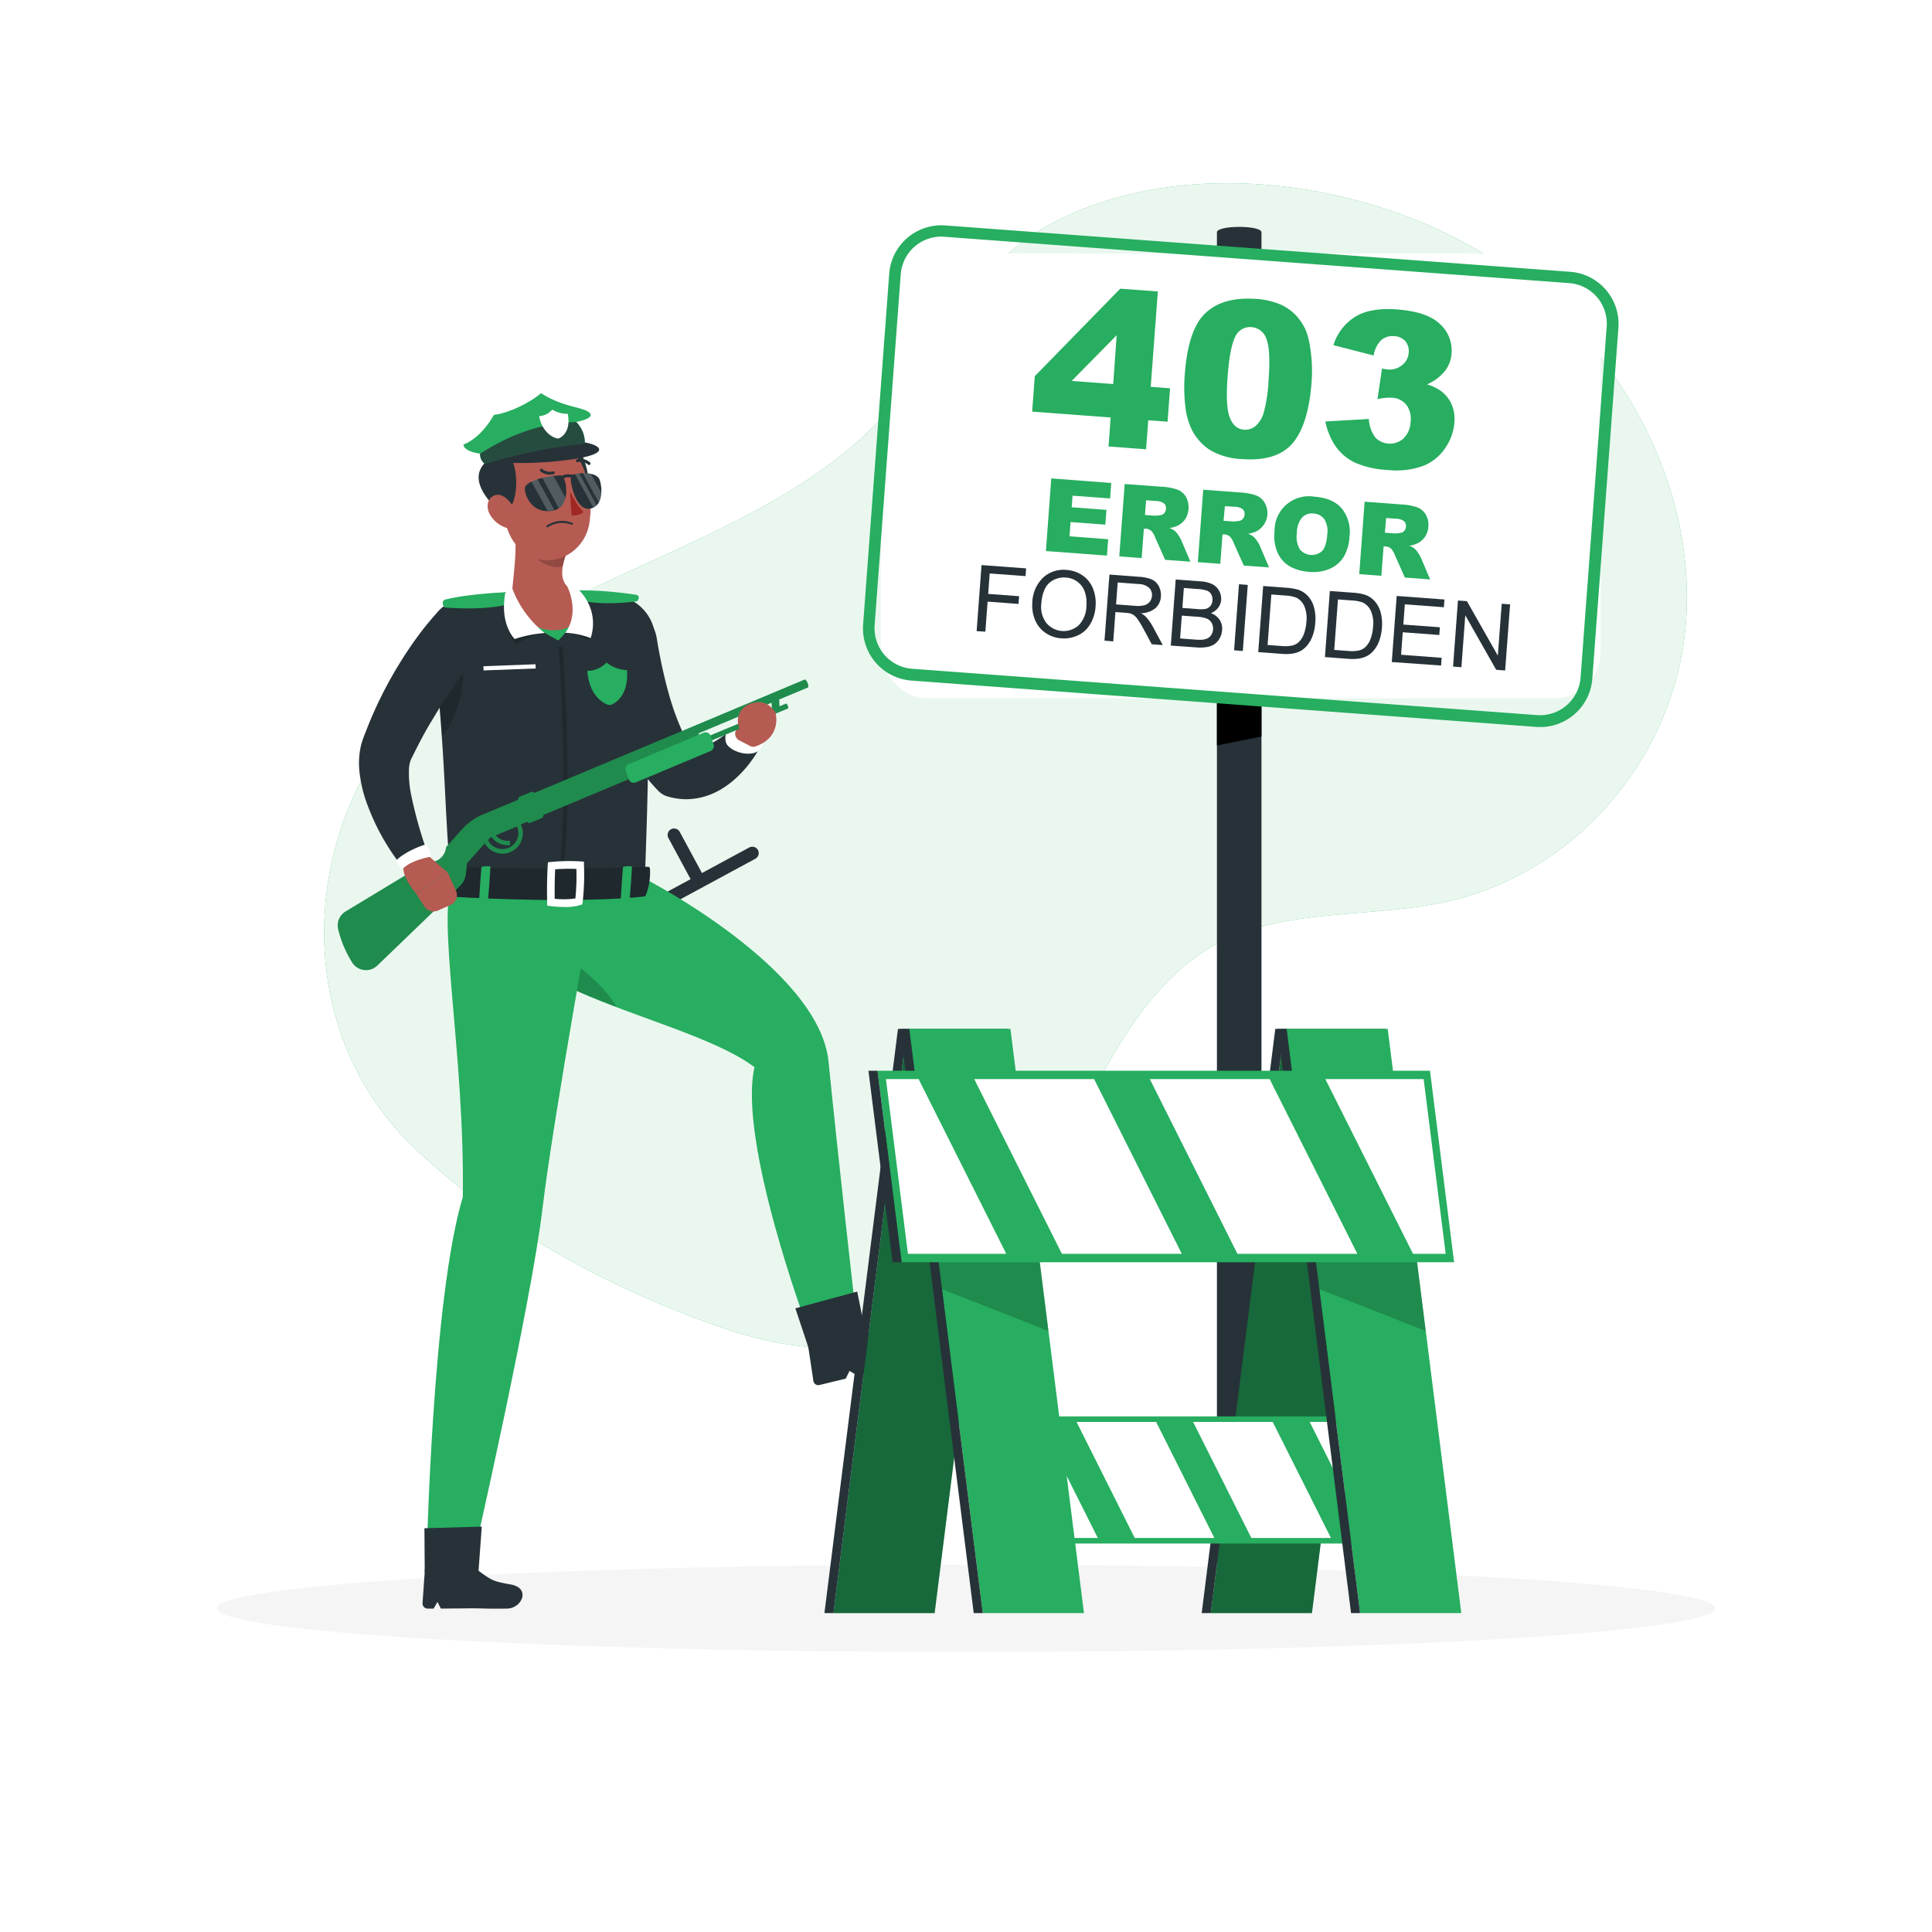 <svg class="animated error" id="freepik_stories-403-error-forbidden" xmlns="http://www.w3.org/2000/svg" viewBox="0 0 500 500" version="1.1" xmlns:xlink="http://www.w3.org/1999/xlink" xmlns:svgjs="http://svgjs.com/svgjs">
  <style>svg#freepik_stories-403-error-forbidden:not(.animated) .animable {opacity: 0;}svg#freepik_stories-403-error-forbidden.animated #freepik--error-403-sign--inject-2 {animation: 1.5s Infinite  linear wind;animation-delay: 0s;}svg#freepik_stories-403-error-forbidden.animated #freepik--Character--inject-2 {animation: 1s 1 forwards cubic-bezier(.36,-0.01,.5,1.38) slideRight;animation-delay: 0s;}            @keyframes wind {                0% {                    transform: rotate( 0deg );                }                25% {                    transform: rotate( 1deg );                }                75% {                    transform: rotate( -1deg );                }            }                    @keyframes slideRight {                0% {                    opacity: 0;                    transform: translateX(30px);                }                100% {                    opacity: 1;                    transform: translateX(0);                }            }        </style><g id="freepik--background-simple--inject-2" class="animable" style="transform-origin: 260.224px 198.113px;"><path d="M387.66,68a117,117,0,0,0-10.84-6.33c-32.15-16.51-76.41-20.43-107.3-2.33-18.39,10.78-26.25,31.59-39.93,47.24-17.21,19.69-44.27,30.9-68.26,42-32.39,15-61.5,31.87-72.87,65.22-9.46,27.73-4.63,60.55,18.16,82.65,21.67,21,50.49,36.79,79.52,46.9,25,8.7,48,8.2,66.54-10.39,12.1-12.14,19-27.87,26.49-43,8.41-17.07,19.37-38.37,38.36-47,18.12-8.29,41.3-5.19,60.55-10.53,31.8-8.83,54.38-37.34,57.92-68.11C440.21,127.77,420.34,89.49,387.66,68Z" style="fill: rgb(39, 174, 96); transform-origin: 260.224px 198.113px;" id="elwicc4t5141" class="animable"></path><g id="elf1xozzw3ydm"><path d="M387.66,68a117,117,0,0,0-10.84-6.33c-32.15-16.51-76.41-20.43-107.3-2.33-18.39,10.78-26.25,31.59-39.93,47.24-17.21,19.69-44.27,30.9-68.26,42-32.39,15-61.5,31.87-72.87,65.22-9.46,27.73-4.63,60.55,18.16,82.65,21.67,21,50.49,36.79,79.52,46.9,25,8.7,48,8.2,66.54-10.39,12.1-12.14,19-27.87,26.49-43,8.41-17.07,19.37-38.37,38.36-47,18.12-8.29,41.3-5.19,60.55-10.53,31.8-8.83,54.38-37.34,57.92-68.11C440.21,127.77,420.34,89.49,387.66,68Z" style="fill: rgb(255, 255, 255); opacity: 0.9; transform-origin: 260.224px 198.113px;" class="animable"></path></g></g><g id="freepik--Shadow--inject-2" class="animable" style="transform-origin: 250px 416.24px;"><ellipse id="freepik--path--inject-2" cx="250" cy="416.24" rx="193.89" ry="11.32" style="fill: rgb(245, 245, 245); transform-origin: 250px 416.24px;" class="animable"></ellipse></g><g id="freepik--error-403-sign--inject-2" class="animable" style="transform-origin: 321.11px 232.938px;"><path d="M326.47,407.57H314.94V60.12c0-1.87,11.53-1.87,11.53,0Z" style="fill: rgb(38, 50, 56); transform-origin: 320.705px 233.144px;" id="elpll3ycy03da" class="animable"></path><polygon points="326.47 190.6 314.94 192.92 314.94 176.97 326.47 176.97 326.47 190.6" id="elu165l26ymvm" class="animable" style="transform-origin: 320.705px 184.945px;"></polygon><g id="ellh9vb9njxr"><rect x="227.98" y="65.63" width="186.24" height="115.11" rx="12" style="fill: rgb(255, 255, 255); transform-origin: 321.1px 123.185px; transform: rotate(4.25deg);" class="animable"></rect></g><path d="M398.63,188.13c-.33,0-.67,0-1,0l-161.8-12a13.54,13.54,0,0,1-12.46-14.46l6.76-90.86a13.54,13.54,0,0,1,14.46-12.47l161.8,12a13.54,13.54,0,0,1,12.46,14.46l-6.76,90.86a13.53,13.53,0,0,1-13.45,12.5ZM243.57,61.24A10.53,10.53,0,0,0,233.11,71l-6.76,90.86A10.51,10.51,0,0,0,236,173.07l161.8,12a10.53,10.53,0,0,0,11.25-9.69l6.76-90.86a10.51,10.51,0,0,0-9.69-11.25l-161.8-12C244.1,61.25,243.83,61.24,243.57,61.24Z" style="fill: rgb(39, 174, 96); transform-origin: 321.11px 123.233px;" id="els6trped94w" class="animable"></path><path d="M287.44,108.05l-20.32-1.52.68-9.17,22.12-22.65,9.73.72-1.84,24.68,5,.38-.64,8.65-5-.37-.56,7.51-9.72-.73Zm.65-8.66L289,86.75,277.35,98.59Z" style="fill: rgb(39, 174, 96); transform-origin: 284.965px 95.495px;" id="els3fejtwexlp" class="animable"></path><path d="M306.64,96.67Q307.5,85.21,312,81t12.9-3.65a19,19,0,0,1,6.59,1.5,12.5,12.5,0,0,1,4.05,2.92,14.37,14.37,0,0,1,2.34,3.56A18,18,0,0,1,339,89.52a38.47,38.47,0,0,1,.43,9.45q-.83,10.94-4.89,15.72t-13.12,4.12a17.9,17.9,0,0,1-8.07-2.22,13.31,13.31,0,0,1-4.77-5.12,17.89,17.89,0,0,1-1.81-6.24A41.46,41.46,0,0,1,306.64,96.67Zm11.06.84q-.57,7.68.58,10.59c.76,1.93,2,3,3.72,3.1a4.14,4.14,0,0,0,3-1,7.38,7.38,0,0,0,2.11-3.63,39.42,39.42,0,0,0,1.19-8q.59-8-.56-10.85a4.35,4.35,0,0,0-3.86-3.06,4.15,4.15,0,0,0-4.21,2.51Q318.27,89.93,317.7,97.51Z" style="fill: rgb(39, 174, 96); transform-origin: 323.012px 98.087px;" id="elz7kju3zalzc" class="animable"></path><path d="M355.5,92l-10.41-2.67a13.25,13.25,0,0,1,5.63-7.35q3.94-2.42,10.79-1.9,7.86.59,11.15,3.78a9.24,9.24,0,0,1,3,7.63,8.21,8.21,0,0,1-1.78,4.6,12,12,0,0,1-4.57,3.38,12.94,12.94,0,0,1,3.46,1.61,8.72,8.72,0,0,1,2.87,3.48,9.8,9.8,0,0,1,.75,4.89A13.54,13.54,0,0,1,374,116a12.37,12.37,0,0,1-5.65,4.56,20.39,20.39,0,0,1-9.2,1.07,23.92,23.92,0,0,1-8.55-1.93,12.92,12.92,0,0,1-4.92-4.16,17.41,17.41,0,0,1-2.68-6.46l11.26-.65a8.67,8.67,0,0,0,1.7,4.82,5.25,5.25,0,0,0,7.28.2,6.26,6.26,0,0,0,1.82-4.28,6,6,0,0,0-1.12-4.43,5.09,5.09,0,0,0-3.79-1.82,14,14,0,0,0-3.66.38l1.17-7.93a10.93,10.93,0,0,0,1.44.25,5.1,5.1,0,0,0,3.76-1.13,4.38,4.38,0,0,0,1.71-3.2,4,4,0,0,0-.87-3A4.07,4.07,0,0,0,360.77,87a4.43,4.43,0,0,0-3.29,1A7.22,7.22,0,0,0,355.5,92Z" style="fill: rgb(39, 174, 96); transform-origin: 359.721px 100.874px;" id="elh49u9zkk0qq" class="animable"></path><path d="M272.07,123.81,287.59,125l-.3,4-9.71-.72-.23,3,9,.68-.29,3.82-9-.67-.27,3.69,10,.75-.31,4.24-15.8-1.18Z" style="fill: rgb(39, 174, 96); transform-origin: 279.135px 133.8px;" id="elry0idgazyvn" class="animable"></path><path d="M289.67,144l1.4-18.74,9.65.71a14.15,14.15,0,0,1,4.07.77,4.39,4.39,0,0,1,2.16,1.88,5.8,5.8,0,0,1-.22,5.74,5.24,5.24,0,0,1-2,1.7,6.93,6.93,0,0,1-2.09.59,5.8,5.8,0,0,1,1.46.8,5.53,5.53,0,0,1,.85,1.06,7.58,7.58,0,0,1,.73,1.22l2.4,5.64-6.55-.49-2.67-6a4.33,4.33,0,0,0-.94-1.52,2.41,2.41,0,0,0-1.38-.54l-.51,0-.57,7.61Zm6.65-10.72,2.44.18a8.05,8.05,0,0,0,1.55-.14,1.59,1.59,0,0,0,1-.51,1.8,1.8,0,0,0,.44-1.07,1.7,1.7,0,0,0-.47-1.43,3.52,3.52,0,0,0-2.12-.65l-2.55-.19Z" style="fill: rgb(39, 174, 96); transform-origin: 298.875px 135.315px;" id="el0vlaitlvrw9c" class="animable"></path><path d="M310,145.48l1.39-18.74,9.66.72a14.13,14.13,0,0,1,4.06.76,4.42,4.42,0,0,1,2.17,1.88,5.32,5.32,0,0,1-2.19,7.44,7,7,0,0,1-2.09.59,6,6,0,0,1,1.46.8,6.83,6.83,0,0,1,.85,1.06,6.69,6.69,0,0,1,.72,1.22l2.4,5.64-6.54-.48-2.67-6a4.37,4.37,0,0,0-.94-1.52,2.39,2.39,0,0,0-1.39-.54l-.51,0-.56,7.61Zm6.65-10.71,2.44.18a9.07,9.07,0,0,0,1.55-.14,1.51,1.51,0,0,0,1-.52,1.72,1.72,0,0,0,.45-1.06,1.75,1.75,0,0,0-.47-1.44,3.47,3.47,0,0,0-2.13-.64L317,131Z" style="fill: rgb(39, 174, 96); transform-origin: 319.215px 136.795px;" id="el8xwdbtn7yep" class="animable"></path><path d="M329.85,137.55a8.9,8.9,0,0,1,10.4-9q4.68.34,7,3.05a9.54,9.54,0,0,1,2,7.23,11.5,11.5,0,0,1-1.51,5.3,7.92,7.92,0,0,1-3.44,3A10.56,10.56,0,0,1,339,148a12,12,0,0,1-5.18-1.4,7.92,7.92,0,0,1-3.13-3.45A10.66,10.66,0,0,1,329.85,137.55Zm5.79.45a6.33,6.33,0,0,0,.75,4.16,4,4,0,0,0,5.76.45c.74-.76,1.19-2.18,1.34-4.28a5.84,5.84,0,0,0-.78-4,3.66,3.66,0,0,0-2.8-1.43,3.51,3.51,0,0,0-2.91,1A6.28,6.28,0,0,0,335.64,138Z" style="fill: rgb(39, 174, 96); transform-origin: 339.555px 138.235px;" id="elm7g4wk8ihv" class="animable"></path><path d="M351.77,148.59l1.39-18.75,9.65.72a14.15,14.15,0,0,1,4.07.77A4.34,4.34,0,0,1,369,133.2a5.18,5.18,0,0,1,.65,3.1,5.28,5.28,0,0,1-.87,2.65,5.19,5.19,0,0,1-2,1.69,7.08,7.08,0,0,1-2.09.6,4,4,0,0,1,2.31,1.85,7.34,7.34,0,0,1,.72,1.23l2.4,5.64-6.54-.49-2.67-6a4.48,4.48,0,0,0-.94-1.52,2.46,2.46,0,0,0-1.39-.54l-.51,0-.57,7.61Zm6.64-10.72,2.44.18a8.13,8.13,0,0,0,1.56-.14,1.51,1.51,0,0,0,1-.52,1.7,1.7,0,0,0,.45-1.06,1.76,1.76,0,0,0-.47-1.43,3.46,3.46,0,0,0-2.13-.65l-2.54-.19Z" style="fill: rgb(39, 174, 96); transform-origin: 360.945px 139.9px;" id="elnqolx8ziwg" class="animable"></path><path d="M252.75,163.34l1.27-17.1,11.54.86-.15,2-9.28-.69-.39,5.29,8,.6-.15,2-8-.6-.58,7.77Z" style="fill: rgb(38, 50, 56); transform-origin: 259.155px 154.855px;" id="el2eqf7jr6vtm" class="animable"></path><path d="M267.16,156a9.35,9.35,0,0,1,2.78-6.5,7.79,7.79,0,0,1,6.08-2,8.23,8.23,0,0,1,4.19,1.45,7.43,7.43,0,0,1,2.66,3.37,10.33,10.33,0,0,1,.66,4.67,10.11,10.11,0,0,1-1.4,4.57,7.16,7.16,0,0,1-3.21,2.89,8.49,8.49,0,0,1-4.23.75,8.13,8.13,0,0,1-4.23-1.49,7.46,7.46,0,0,1-2.64-3.4A9.73,9.73,0,0,1,267.16,156Zm2.33.21a6.88,6.88,0,0,0,1.3,5,5.81,5.81,0,0,0,8.37.61,7.29,7.29,0,0,0,2-5,8.76,8.76,0,0,0-.43-3.7,5.43,5.43,0,0,0-1.88-2.56,5.69,5.69,0,0,0-3-1.09,5.79,5.79,0,0,0-4.26,1.35C270.39,151.88,269.68,153.68,269.49,156.25Z" style="fill: rgb(38, 50, 56); transform-origin: 275.353px 156.342px;" id="elnin16j8c1we" class="animable"></path><path d="M285.84,165.8l1.28-17.1,7.58.57a10,10,0,0,1,3.44.72,3.79,3.79,0,0,1,1.78,1.76,4.88,4.88,0,0,1,.52,2.64,4.32,4.32,0,0,1-1.41,3,6,6,0,0,1-3.75,1.31,6.08,6.08,0,0,1,1.3.95,12.59,12.59,0,0,1,1.71,2.42l2.63,4.88-2.85-.22-2-3.72c-.58-1.08-1.07-1.9-1.46-2.48a4.92,4.92,0,0,0-1.06-1.23,3.46,3.46,0,0,0-1-.53,7.67,7.67,0,0,0-1.25-.18l-2.63-.19-.56,7.59Zm3-9.38,4.86.36a7.24,7.24,0,0,0,2.45-.14,2.59,2.59,0,0,0,1.41-.93,2.78,2.78,0,0,0,.57-1.5,2.59,2.59,0,0,0-.73-2.06,4.15,4.15,0,0,0-2.73-1l-5.41-.41Z" style="fill: rgb(38, 50, 56); transform-origin: 293.38px 157.825px;" id="el3l5dinw1yqo" class="animable"></path><path d="M303,167.08l1.27-17.1,6.42.47a7.9,7.9,0,0,1,3.1.76,4.09,4.09,0,0,1,1.74,1.73,4.26,4.26,0,0,1,.5,2.31,3.79,3.79,0,0,1-.75,2,4.22,4.22,0,0,1-1.91,1.43,4.49,4.49,0,0,1,2.27,1.73,4.2,4.2,0,0,1,.64,2.65,5.05,5.05,0,0,1-.67,2.2,4.38,4.38,0,0,1-1.38,1.5,5.24,5.24,0,0,1-1.93.7,11.22,11.22,0,0,1-2.78.08Zm2.41-1.85,4.26.32a10.71,10.71,0,0,0,1.55,0,3.92,3.92,0,0,0,1.34-.37,2.54,2.54,0,0,0,.93-.89,3.11,3.11,0,0,0,.08-3.11,2.59,2.59,0,0,0-1.29-1.1,8.49,8.49,0,0,0-2.48-.47l-3.95-.29Zm.59-7.9,3.7.28a8.44,8.44,0,0,0,2.17,0,2.37,2.37,0,0,0,1.36-.76,2.42,2.42,0,0,0,.55-1.46,2.81,2.81,0,0,0-.29-1.53,2.12,2.12,0,0,0-1.11-1,9.54,9.54,0,0,0-2.58-.43l-3.42-.26Z" style="fill: rgb(38, 50, 56); transform-origin: 309.649px 158.786px;" id="eldxsogos1ewb" class="animable"></path><path d="M319.38,168.3l1.27-17.1,2.27.17-1.28,17.1Z" style="fill: rgb(38, 50, 56); transform-origin: 321.15px 159.835px;" id="elwx4t20w0lve" class="animable"></path><path d="M325.63,168.76l1.28-17.1,5.89.44a14.61,14.61,0,0,1,3,.47,5.83,5.83,0,0,1,2.42,1.41,7,7,0,0,1,1.81,3.08,11.32,11.32,0,0,1,.36,4.11,11.68,11.68,0,0,1-.71,3.42,8.25,8.25,0,0,1-1.35,2.4,6.15,6.15,0,0,1-1.67,1.44,6.39,6.39,0,0,1-2.11.71,11.82,11.82,0,0,1-2.77.08Zm2.42-1.84,3.65.27a9.1,9.1,0,0,0,2.68-.12,3.86,3.86,0,0,0,1.6-.77,5.53,5.53,0,0,0,1.41-2.08,10.59,10.59,0,0,0,.7-3.26,8,8,0,0,0-.58-4.19,4.47,4.47,0,0,0-2-2.09,9.1,9.1,0,0,0-2.9-.56l-3.59-.27Z" style="fill: rgb(38, 50, 56); transform-origin: 333.036px 160.463px;" id="el1basftpo97y" class="animable"></path><path d="M342.89,170.05l1.27-17.1,5.89.43a14.07,14.07,0,0,1,3,.48,5.75,5.75,0,0,1,2.41,1.41,6.94,6.94,0,0,1,1.81,3.07,11.54,11.54,0,0,1,.37,4.11,12.37,12.37,0,0,1-.71,3.42,8.19,8.19,0,0,1-1.36,2.41,6.1,6.1,0,0,1-1.67,1.43,6.34,6.34,0,0,1-2.1.71,12.39,12.39,0,0,1-2.77.09Zm2.41-1.85,3.65.27a9.1,9.1,0,0,0,2.68-.12,3.8,3.8,0,0,0,1.6-.77,5.45,5.45,0,0,0,1.41-2.07,10.59,10.59,0,0,0,.7-3.26,8,8,0,0,0-.58-4.19,4.41,4.41,0,0,0-2-2.09,8.85,8.85,0,0,0-2.91-.57l-3.59-.27Z" style="fill: rgb(38, 50, 56); transform-origin: 350.288px 161.75px;" id="elyqqd8w1qe4h" class="animable"></path><path d="M360.19,171.33l1.27-17.1,12.36.92-.15,2-10.1-.75-.39,5.24,9.46.7-.15,2-9.46-.71-.43,5.82,10.5.79-.15,2Z" style="fill: rgb(38, 50, 56); transform-origin: 367.005px 163.235px;" id="el6lz7mfaksxo" class="animable"></path><path d="M376.05,172.51l1.27-17.1,2.32.17,8,14.1,1-13.43,2.17.16-1.28,17.11-2.32-.18-8-14.1-1,13.43Z" style="fill: rgb(38, 50, 56); transform-origin: 383.43px 164.465px;" id="el696h553xwu" class="animable"></path></g><g id="freepik--Character--inject-2" class="animable animator-active" style="transform-origin: 163.604px 259.038px;"><path d="M169.92,164.89l.33,2,.38,2.09c.28,1.39.54,2.79.86,4.17.61,2.78,1.31,5.52,2.11,8.17.4,1.32.84,2.63,1.31,3.89s1,2.52,1.49,3.7a30.56,30.56,0,0,0,3.67,6.23l-2.74-1.8a3.93,3.93,0,0,0,2.29.53,10.17,10.17,0,0,0,3.74-1.1,27.39,27.39,0,0,0,4.29-2.66c.72-.53,1.45-1.09,2.15-1.69.36-.29.71-.59,1-.89s.73-.64,1-.85l.53-.43a3.72,3.72,0,0,1,5.7,4.47c-.3.63-.5,1.11-.77,1.63s-.53,1-.81,1.5c-.58,1-1.19,1.95-1.87,2.89a29.71,29.71,0,0,1-4.86,5.31,22.39,22.39,0,0,1-3.23,2.28,17.69,17.69,0,0,1-8.72,2.51,17.06,17.06,0,0,1-5-.72,5.34,5.34,0,0,1-2.35-1.4l-.38-.39a39.4,39.4,0,0,1-6.5-9A64.13,64.13,0,0,1,159.5,186a86.24,86.24,0,0,1-2.77-9.5c-.36-1.59-.71-3.19-1-4.8-.14-.81-.28-1.61-.4-2.43s-.22-1.59-.32-2.58a7.5,7.5,0,0,1,14.84-2.08Z" style="fill: rgb(38, 50, 56); transform-origin: 176.676px 182.661px;" id="eld0sqbw70ymv" class="animable"></path><path d="M191.67,186.08c-2.11.67-4.59,3.11-3.81,6s9.33,5,9.61-.14C195,187,191.67,186.08,191.67,186.08Z" style="fill: rgb(255, 255, 255); transform-origin: 192.592px 190.573px;" id="elcfad1mj1mbv" class="animable"></path><path d="M190.54,188.87l.91-1.39L200.8,185s1.36,5.95-5.39,8.21A1.88,1.88,0,0,1,194,193l-2.69-1.4A1.94,1.94,0,0,1,190.54,188.87Z" style="fill: rgb(181, 91, 82); transform-origin: 195.586px 189.132px;" id="elspgg6umfe7" class="animable"></path><path d="M120.08,154.75c11.94-2.17,28.12-2.58,39.85-.57a11.63,11.63,0,0,1,9.64,12.46c-.67,7.71-1.52,14.52-2,19.86.53,13.56-.62,36.22-.62,41l-49.69.7c-2.21-6.19-1.48-34.08-5.36-62.15A10,10,0,0,1,120.08,154.75Z" style="fill: rgb(38, 50, 56); transform-origin: 140.704px 190.538px;" id="elbb15q1ynu" class="animable"></path><g id="elzc0nfbcrqv"><path d="M145.59,227.52l-1-.13c2.82-22.25,0-59.53,0-59.9l1-.08C145.62,167.79,148.43,205.17,145.59,227.52Z" style="opacity: 0.2; transform-origin: 145.724px 197.465px;" class="animable"></path></g><path d="M150.1,155.32c-2-.53-.19-2.55-.19-2.55a96.32,96.32,0,0,1,15,1.21c.94.72-.08,1.65-.08,1.65S155.92,156.9,150.1,155.32Z" style="fill: rgb(39, 174, 96); transform-origin: 157.234px 154.441px;" id="el91xj08xa6oe" class="animable"></path><g id="elqg5osvgsmdr"><path d="M147.29,152.47s3,5.92-1,11.3a12.32,12.32,0,0,1,6,2s1.41-5.07-2.56-12.79C149.3,152.25,147.29,152.47,147.29,152.47Z" style="opacity: 0.2; transform-origin: 149.412px 159.104px;" class="animable"></path></g><path d="M150.44,155.34c.77,3.61-5.94,10.43-5.94,10.43s-11.86-6.22-12.61-9.79Z" style="fill: rgb(39, 174, 96); transform-origin: 141.196px 160.555px;" id="el9o7jqd1pljs" class="animable"></path><g id="eltdh7ks01ehi"><path d="M119.36,172.37c1.3,2.51-.28,13-5,18.23-.31-4.58-.7-9.37-1.2-14.24Z" style="opacity: 0.2; transform-origin: 116.479px 181.485px;" class="animable"></path></g><path d="M133.16,136.82l13.44,6.44c-1.42,3.81-2.1,7.77,1.88,9.66a4.48,4.48,0,0,1,1.94,6.26,7.8,7.8,0,0,1-6.11,3.89c-4.67.47-9.27-2.53-11.95-5.34-1.1-1.16,0-2.52.12-4.14C133,147.87,133.88,141.88,133.16,136.82Z" style="fill: rgb(181, 91, 82); transform-origin: 141.444px 149.969px;" id="elr4gy78zn4k" class="animable"></path><g id="elhur90tjf8uw"><path d="M139.35,138.1l7.25,5.16a18.22,18.22,0,0,0-.95,3.27c-3,1-7.7-1.62-7.78-4.22C137.83,141,139,138.72,139.35,138.1Z" style="opacity: 0.2; transform-origin: 142.235px 142.424px;" class="animable"></path></g><path d="M148.77,115.09c2.57,2.09,5.5,11.43,1.73,15.2C144.94,123.83,144.31,114.12,148.77,115.09Z" style="fill: rgb(38, 50, 56); transform-origin: 149.062px 122.656px;" id="el1rqgi3fvdsyj" class="animable"></path><path d="M129.44,125.9c1,8,1.2,12.7,5.52,16.51,6.49,5.73,16.14,1.32,17.53-6.81,1.25-7.33-.62-19.13-8.67-21.74A11.07,11.07,0,0,0,129.44,125.9Z" style="fill: rgb(181, 91, 82); transform-origin: 141.09px 129.164px;" id="elbggqqm6g8na" class="animable"></path><path d="M129.69,132.78c3.78.28,5.09-8.86,2.74-14,1.64.68,6.31,0,7.61-2.13,7.54,2.14,10.36,2.18,11.32-.93s-10.89-5.85-17.75-4.38-4.84,6.44-4.84,6.44S117.15,121.5,129.69,132.78Z" style="fill: rgb(38, 50, 56); transform-origin: 137.641px 121.859px;" id="el5z150emmflu" class="animable"></path><path d="M126.93,133.39a7.54,7.54,0,0,0,4.44,3.3c2.33.56,3.13-1.78,2.19-4.13-.86-2.11-3.09-5-5.29-4.45S125.62,131.32,126.93,133.39Z" style="fill: rgb(181, 91, 82); transform-origin: 130.072px 132.408px;" id="elafw134ymqyu" class="animable"></path><path d="M140.1,127.24c0,.65.42,1.15.85,1.12s.74-.58.69-1.24-.42-1.15-.85-1.12S140.06,126.59,140.1,127.24Z" style="fill: rgb(38, 50, 56); transform-origin: 140.871px 127.18px;" id="elts6ve47m17k" class="animable"></path><path d="M148.94,126.52c.05.65.43,1.16.85,1.12s.74-.58.7-1.23-.42-1.16-.85-1.13S148.9,125.87,148.94,126.52Z" style="fill: rgb(38, 50, 56); transform-origin: 149.715px 126.46px;" id="ela9vftflmfa8" class="animable"></path><path d="M147.51,127.19a22.91,22.91,0,0,0,3.49,5.34,3.77,3.77,0,0,1-3.08.82Z" style="fill: rgb(160, 39, 36); transform-origin: 149.255px 130.299px;" id="el6h2qfnr8cth" class="animable"></path><path d="M143.46,122.08a.31.31,0,0,1,.09.17.39.39,0,0,1-.28.46,3.85,3.85,0,0,1-3.44-.76.38.38,0,0,1,0-.54.4.4,0,0,1,.55,0h0a3.07,3.07,0,0,0,2.73.58A.36.36,0,0,1,143.46,122.08Z" style="fill: rgb(38, 50, 56); transform-origin: 141.638px 122.069px;" id="el6878zaiuk6i" class="animable"></path><path d="M145.08,124a.32.32,0,0,1-.14-.14.38.38,0,0,1,.13-.52,3.88,3.88,0,0,1,3.51-.31.38.38,0,0,1,.18.51.4.4,0,0,1-.52.18h0a3.08,3.08,0,0,0-2.77.27A.37.37,0,0,1,145.08,124Z" style="fill: rgb(38, 50, 56); transform-origin: 146.842px 123.4px;" id="el2quupryjl45" class="animable"></path><path d="M152.57,120.34a.4.4,0,0,1-.35-.07,3,3,0,0,0-2.69-.67.38.38,0,0,1-.22-.73,3.73,3.73,0,0,1,3.4.8.39.39,0,0,1,0,.54A.41.41,0,0,1,152.57,120.34Z" style="fill: rgb(38, 50, 56); transform-origin: 150.929px 119.551px;" id="el4ik98wl56nt" class="animable"></path><path d="M196.16,220h0a1.67,1.67,0,0,0-2.26-.67l-12.23,6.61-5.78-10.7a1.67,1.67,0,0,0-2.94,1.58l5.78,10.7-42.15,22.78a1.68,1.68,0,0,0-.68,2.26h0a1.68,1.68,0,0,0,2.26.68l57.33-31A1.67,1.67,0,0,0,196.16,220Z" style="fill: rgb(38, 50, 56); transform-origin: 166.029px 233.925px;" id="el23hprv5cdb2h" class="animable"></path><path d="M195.26,276.18c-20-15-81.57-21-60.29-48.42l32-.3s45,23.1,47.45,47.26c2.51,25.13,7,64.7,7,64.7l-12.4,4.4S190.9,295.3,195.26,276.18Z" style="fill: rgb(39, 174, 96); transform-origin: 175.99px 285.64px;" id="el50cpea0trf6" class="animable"></path><g id="elqz3vt6elh5o"><path d="M136.07,241.5c-.74,1.62-1.42,3.3-2,5.07,5,5.65,14.81,10,25.44,14C156.21,254.81,149,248.41,136.07,241.5Z" style="opacity: 0.2; transform-origin: 146.79px 251.035px;" class="animable"></path></g><path d="M209.13,348.21,222,344.9a3.75,3.75,0,0,1,2.45.12c4.48,2,7.34,1.42,11.77,1.15,5.3-.34,4.11,5.36.38,6.33-6.15,1.6-5.7,1.25-11,2.62l-3.64.94-2.09-1.27-1,2-6.75,1.64a1.29,1.29,0,0,1-1.61-1Z" style="fill: rgb(38, 50, 56); transform-origin: 224.467px 351.613px;" id="elfr57sobnvwb" class="animable"></path><path d="M209.46,349.47c.19-.09,14.62-4.13,14.62-4.13l-2.24-11.09-16,4.35Z" style="fill: rgb(38, 50, 56); transform-origin: 214.96px 341.86px;" id="eli044tvyk19s" class="animable"></path><path d="M119.77,309.82c.61-36.43-7-73.52-2.48-81.66l37.12-.52s-11.09,60.74-14,85c-3,25.24-18,90.86-18,90.86l-12,.19S111.83,336,119.77,309.82Z" style="fill: rgb(39, 174, 96); transform-origin: 132.41px 315.665px;" id="el1jzxg79gqnh" class="animable"></path><path d="M110,405.63l11-.17a3.82,3.82,0,0,1,2.38.7c4,3,4.42,3.12,8.8,3.9,5.26.93,2.9,6.18-.95,6.24-6.36.1-5.84-.13-11.26-.05l-5.89.05-.86-1.73-1,1.73h-1.55a1.32,1.32,0,0,1-1.32-1.4Z" style="fill: rgb(38, 50, 56); transform-origin: 122.289px 410.891px;" id="eljx1t4yrc6b" class="animable"></path><path d="M109.92,406.94c.19,0,13.85.63,13.85.63l.91-12.48-14.84.42Z" style="fill: rgb(38, 50, 56); transform-origin: 117.26px 401.33px;" id="ellfqh3at7d2" class="animable"></path><path d="M146.8,151.76s3.44,6.63-.51,12a21.47,21.47,0,0,1,6.55,1.36s2.79-6.75-3.36-12.79C149.05,151.61,146.8,151.76,146.8,151.76Z" style="fill: rgb(255, 255, 255); transform-origin: 149.881px 158.434px;" id="el2w273ym6kww" class="animable"></path><path d="M115.93,232c17.75,1.06,38.1,1.38,50.83,0a.45.45,0,0,0,.35-.27,16.05,16.05,0,0,0,1.1-6.79c0-.36-.24-.63-.48-.62-16.8.65-33.5.61-51,0-.19,0-.38.16-.45.43a21.33,21.33,0,0,0-.75,6.63A.6.6,0,0,0,115.93,232Z" style="fill: rgb(38, 50, 56); transform-origin: 141.872px 228.619px;" id="elcxci6glydce" class="animable"></path><g id="elxgc3qm9p55k"><path d="M115.93,232c17.75,1.06,38.1,1.38,50.83,0a.45.45,0,0,0,.35-.27,16.05,16.05,0,0,0,1.1-6.79c0-.36-.24-.63-.48-.62-16.8.65-33.5.61-51,0-.19,0-.38.16-.45.43a21.33,21.33,0,0,0-.75,6.63A.6.6,0,0,0,115.93,232Z" style="opacity: 0.2; transform-origin: 141.872px 228.619px;" class="animable"></path></g><path d="M146.21,234.73a30.69,30.69,0,0,1-3.76-.24l-.85-.11,0-.85c0-.22-.13-5.39.15-9.54l.06-.84.83-.08a48.86,48.86,0,0,1,7.59-.14l.9.06,0,.9a60.62,60.62,0,0,1-.34,9.56l-.09.59-.56.2A13,13,0,0,1,146.21,234.73Zm-2.65-2.13a20.89,20.89,0,0,0,5.35-.09,59.12,59.12,0,0,0,.26-7.63,46.76,46.76,0,0,0-5.49.1C143.52,227.85,143.54,231.08,143.56,232.6Z" style="fill: rgb(255, 255, 255); transform-origin: 146.379px 228.79px;" id="elvzb3keikzo8" class="animable"></path><path d="M126.92,224.26s-.29,5.61-.7,9.18c-.79.82-2.26.19-2.26.19s.29-5.18.64-9.25A4.88,4.88,0,0,1,126.92,224.26Z" style="fill: rgb(39, 174, 96); transform-origin: 125.44px 229.017px;" id="elnu5liqwnokk" class="animable"></path><path d="M163.56,224.26s-.29,5.61-.7,9.18c-.79.82-2.26.19-2.26.19s.29-5.18.64-9.25A4.88,4.88,0,0,1,163.56,224.26Z" style="fill: rgb(39, 174, 96); transform-origin: 162.08px 229.017px;" id="elw63rdbtht7n" class="animable"></path><path d="M152,173.63c.54,7.23,5.15,8.86,5.8,8.84s5-1.82,4.46-9.05a8.86,8.86,0,0,1-5.28-1.95A7,7,0,0,1,152,173.63Z" style="fill: rgb(39, 174, 96); transform-origin: 157.153px 176.97px;" id="elyai1urpazc" class="animable"></path><path d="M151,114.43c5.14.86,7.08,3.25-4.49,4.65a91.13,91.13,0,0,1-20.16.34S141.78,114.38,151,114.43Z" style="fill: rgb(38, 50, 56); transform-origin: 140.704px 117.126px;" id="elquvm1nj1tvk" class="animable"></path><path d="M125.41,120a139.1,139.1,0,0,1,25.94-5.26,7.55,7.55,0,0,0-2.23-5.54s5.85-1,2.94-2.75c-2-1.17-6.77-1.3-12.06-4.7-2.17,2-8.11,5.2-12.17,5.61-1,1.72-3.63,6-7.88,7.68.06,1.88,4.29,2.37,4.29,2.37A3.2,3.2,0,0,0,125.41,120Z" style="fill: rgb(39, 174, 96); transform-origin: 136.411px 110.875px;" id="el69q687e3osu" class="animable"></path><g id="ely52wnof7u4"><path d="M124.24,117.44c8.61-5.59,16.87-8,24.88-8.21a7.55,7.55,0,0,1,2.23,5.54A139.1,139.1,0,0,0,125.41,120,3.2,3.2,0,0,1,124.24,117.44Z" style="fill: rgb(38, 50, 56); opacity: 0.8; transform-origin: 137.796px 114.615px;" class="animable"></path></g><path d="M139.51,107.7c1,4.92,4.47,5.82,4.94,5.78s3.47-1.48,2.48-6.4a7,7,0,0,1-4-1.09A4.89,4.89,0,0,1,139.51,107.7Z" style="fill: rgb(255, 255, 255); transform-origin: 143.32px 109.736px;" id="elz5mfttr0bu" class="animable"></path><path d="M145.35,123.07c1.14.16,3,8.74-2.95,9.2-5,.39-6.57-4.2-6.57-5.81C135.83,124.06,143.73,122.84,145.35,123.07Z" style="fill: rgb(38, 50, 56); transform-origin: 141.19px 127.668px;" id="eltt753dpacx" class="animable"></path><path d="M147.87,123c-.71.43.89,9.57,5,8.61,3.5-.81,2.91-5.78,2.34-7.39C154.4,121.79,148.88,122.36,147.87,123Z" style="fill: rgb(38, 50, 56); transform-origin: 151.675px 127.063px;" id="elz6ldz93rnid" class="animable"></path><g id="elj0t7y0rwco"><g style="opacity: 0.2; transform-origin: 146.59px 127.305px;" class="animable"><path d="M143.24,123.16l3.11,5.67a4.37,4.37,0,0,1-1.71,2.7l-4.29-7.84A23.51,23.51,0,0,1,143.24,123.16Z" style="fill: rgb(255, 255, 255); transform-origin: 143.35px 127.345px;" id="el7fry2nhobej" class="animable"></path><path d="M139.08,124l4.41,8a5.06,5.06,0,0,1-1.08.19,5.93,5.93,0,0,1-.72,0l-4.18-7.62A10.92,10.92,0,0,1,139.08,124Z" style="fill: rgb(255, 255, 255); transform-origin: 140.5px 128.1px;" id="eldbedc48w58o" class="animable"></path><path d="M152.91,122.61l2.76,5a5.48,5.48,0,0,1-.69,2.45l-4.18-7.65A9.81,9.81,0,0,1,152.91,122.61Z" style="fill: rgb(255, 255, 255); transform-origin: 153.235px 126.235px;" id="el5o1tpuzft1t" class="animable"></path><path d="M154.44,130.77a2.77,2.77,0,0,1-.88.59l-4.77-8.7a9.55,9.55,0,0,1,1.11-.18Z" style="fill: rgb(255, 255, 255); transform-origin: 151.615px 126.92px;" id="el2fu19r2gl0h" class="animable"></path></g></g><path d="M209.05,177.94c.51-.22-.35-2.26-.86-2.05l-69.94,29.34a.65.65,0,0,0-.81-.26l-2.93,1.22a.67.67,0,0,0-.38.77l-9.2,3.85a15.22,15.22,0,0,0-5.38,3.84l-4.12,4.6a4.16,4.16,0,0,1-4.24,3.86l-.61,0L89.44,235.88a4.22,4.22,0,0,0-1.9,4.67,28.3,28.3,0,0,0,3.68,8.65,4.21,4.21,0,0,0,6.42.69L119,229.32a5.27,5.27,0,0,0,1.59-3.28l.26-2.64,4.62-5.16a5.25,5.25,0,0,0,9.38-4.69,1,1,0,0,0-.09-.18l1.71-.72a.67.67,0,0,0,.83.28l2.93-1.22a.67.67,0,0,0,.38-.79l40.79-17.11a.93.93,0,0,0,.49-1.22h0l22-9.23c.34-.14-.19-1.39-.53-1.24l-1.62.68-.09-1.78Zm-77.41,41.48a4.15,4.15,0,0,1-5.35-2l.61-.69.31-.13a5,5,0,0,0,.93,1,5.24,5.24,0,0,0,3.89,1.09l-.14-1.1a4.15,4.15,0,0,1-3.07-.86,4.07,4.07,0,0,1-.56-.54l5.52-2.31a1.4,1.4,0,0,0,.09.17A4.16,4.16,0,0,1,131.64,219.42Zm68.14-35.78-18.37,7.7-.65-1.54,18.93-7.94Z" style="fill: rgb(39, 174, 96); transform-origin: 148.305px 213.472px;" id="el9y0qmmltlcu" class="animable"></path><g id="elgm2bmu19lb"><path d="M209.05,177.94c.51-.22-.35-2.26-.86-2.05l-69.94,29.34a.65.65,0,0,0-.81-.26l-2.93,1.22a.67.67,0,0,0-.38.77l-9.2,3.85a15.22,15.22,0,0,0-5.38,3.84l-4.12,4.6a4.16,4.16,0,0,1-4.24,3.86l-.61,0L89.44,235.88a4.22,4.22,0,0,0-1.9,4.67,28.3,28.3,0,0,0,3.68,8.65,4.21,4.21,0,0,0,6.42.69L119,229.32a5.27,5.27,0,0,0,1.59-3.28l.26-2.64,4.62-5.16a5.25,5.25,0,0,0,9.38-4.69,1,1,0,0,0-.09-.18l1.71-.72a.67.67,0,0,0,.83.28l2.93-1.22a.67.67,0,0,0,.38-.79l40.79-17.11a.93.93,0,0,0,.49-1.22h0l22-9.23c.34-.14-.19-1.39-.53-1.24l-1.62.68-.09-1.78Zm-77.41,41.48a4.15,4.15,0,0,1-5.35-2l.61-.69.31-.13a5,5,0,0,0,.93,1,5.24,5.24,0,0,0,3.89,1.09l-.14-1.1a4.15,4.15,0,0,1-3.07-.86,4.07,4.07,0,0,1-.56-.54l5.52-2.31a1.4,1.4,0,0,0,.09.17A4.16,4.16,0,0,1,131.64,219.42Zm68.14-35.78-18.37,7.7-.65-1.54,18.93-7.94Z" style="opacity: 0.2; transform-origin: 148.305px 213.472px;" class="animable"></path></g><path d="M182.07,189.63l-19.38,8.13a1.37,1.37,0,0,0-.76,1.72l.8,2.2a1.36,1.36,0,0,0,1.81.8l19.38-8.13a1.36,1.36,0,0,0,.75-1.72l-.79-2.2A1.36,1.36,0,0,0,182.07,189.63Z" style="fill: rgb(39, 174, 96); transform-origin: 173.302px 196.055px;" id="elykhzoah5c5f" class="animable"></path><path d="M194.4,182.05l.67-.18a4.68,4.68,0,0,1,4.75,1.44l.6.69a1.51,1.51,0,0,1-.57,2.4l-6.59,2.72a1.52,1.52,0,0,1-2-.86h0A4.69,4.69,0,0,1,194.4,182.05Z" style="fill: rgb(181, 91, 82); transform-origin: 195.872px 185.471px;" id="elq1pwc4r503" class="animable"></path><path d="M124.6,168.25l-.5.6-.58.71L122.34,171c-.78,1-1.57,2-2.34,3.07-1.55,2.07-3,4.21-4.47,6.39s-2.79,4.41-4.15,6.65-2.56,4.56-3.75,6.89l-.88,1.76-.21.43a1,1,0,0,1-.08.14,1.44,1.44,0,0,0-.16.35,8.08,8.08,0,0,0-.46,2.33,28.15,28.15,0,0,0,.58,6.76,111.44,111.44,0,0,0,4.25,15.06l.07.19a3.75,3.75,0,0,1-6.5,3.52,61.83,61.83,0,0,1-5-7.38A57.42,57.42,0,0,1,95.36,209,34.61,34.61,0,0,1,93,199.41a20.1,20.1,0,0,1,.31-5.95,12.15,12.15,0,0,1,.44-1.64l.28-.84.2-.53.81-2.06a105.53,105.53,0,0,1,7.84-15.84c1.53-2.53,3.14-5,4.9-7.41.88-1.2,1.78-2.4,2.73-3.56.48-.59,1-1.17,1.47-1.75l.77-.88.89-1a7.5,7.5,0,0,1,11.25,9.9Z" style="fill: rgb(38, 50, 56); transform-origin: 109.728px 190.809px;" id="eloixte78jbqa" class="animable"></path><path d="M132.43,156.09c2-.71-.54-2.86-.54-2.86s-10.61.33-16.91,2c-1,.91.14,2,.14,2S126.47,158.2,132.43,156.09Z" style="fill: rgb(39, 174, 96); transform-origin: 123.883px 155.341px;" id="elfz2yhsjh4jn" class="animable"></path><g id="eldd3rcetkhkf"><path d="M132.27,153s1.57,5.91,8.71,10.74c-3.12,0-7.54,3.12-7.54,3.12a17.65,17.65,0,0,1-2.69-13.42C131.19,152.75,132.27,153,132.27,153Z" style="opacity: 0.2; transform-origin: 135.688px 159.908px;" class="animable"></path></g><path d="M132.48,152a26.51,26.51,0,0,0,8.5,11.82,32.51,32.51,0,0,0-7.78,1.56s-3.91-3.67-2.45-11.86A6.43,6.43,0,0,1,132.48,152Z" style="fill: rgb(255, 255, 255); transform-origin: 135.702px 158.69px;" id="elj2kj40cmsvk" class="animable"></path><path d="M109.62,220.41l6.21,5.35-8.24,5.36s-5-5.53-2.54-8.68Z" style="fill: rgb(181, 91, 82); transform-origin: 110.1px 225.765px;" id="el971geta6gg" class="animable"></path><path d="M104.19,224.92a5.93,5.93,0,0,1-1.69-2.2c2-2.05,6-3.74,7.79-4.2a5.22,5.22,0,0,1,1.15,3.2S106.17,222.63,104.19,224.92Z" style="fill: rgb(255, 255, 255); transform-origin: 106.97px 221.72px;" id="elvwde1atzqp" class="animable"></path><path d="M116.54,234.25l-3.21,1.39a2.84,2.84,0,0,1-3.52-1.07l-2.22-3.45,8.24-5.36,2.16,4.69A2.85,2.85,0,0,1,116.54,234.25Z" style="fill: rgb(181, 91, 82); transform-origin: 112.92px 230.817px;" id="eln9lpjx9an8" class="animable"></path><path d="M141.51,136h0a7.18,7.18,0,0,1,6.6-.68.25.25,0,0,1,.12.34.26.26,0,0,1-.34.12,6.78,6.78,0,0,0-6.12.65.25.25,0,0,1-.34-.09A.24.24,0,0,1,141.51,136Z" style="fill: rgb(38, 50, 56); transform-origin: 144.823px 135.639px;" id="ely2lub36h3fg" class="animable"></path><polygon points="125.15 173.51 138.64 173 138.59 171.91 125.11 172.42 125.15 173.51" style="fill: rgb(255, 255, 255); transform-origin: 131.875px 172.71px;" id="el1m4y94df882" class="animable"></polygon></g><g id="freepik--Barricade--inject-2" class="animable" style="transform-origin: 295.77px 341.87px;"><polygon points="241.88 417.46 215.7 417.46 234.73 266.28 260.92 266.28 241.88 417.46" style="fill: rgb(39, 174, 96); transform-origin: 238.31px 341.87px;" id="ele4aap5ywzvj" class="animable"></polygon><g id="elio5mw7dd4t"><polygon points="241.88 417.46 215.7 417.46 234.73 266.28 260.92 266.28 241.88 417.46" style="opacity: 0.4; transform-origin: 238.31px 341.87px;" class="animable"></polygon></g><polygon points="213.36 417.46 215.7 417.46 234.73 266.28 232.39 266.28 213.36 417.46" style="fill: rgb(38, 50, 56); transform-origin: 224.045px 341.87px;" id="elhtqak4rwgod" class="animable"></polygon><polygon points="339.53 417.46 313.35 417.46 332.38 266.28 358.57 266.28 339.53 417.46" style="fill: rgb(39, 174, 96); transform-origin: 335.96px 341.87px;" id="eljn2gmpgd5vs" class="animable"></polygon><g id="elarcs5igp5be"><polygon points="339.53 417.46 313.35 417.46 332.38 266.28 358.57 266.28 339.53 417.46" style="opacity: 0.4; transform-origin: 335.96px 341.87px;" class="animable"></polygon></g><polygon points="311 417.46 313.35 417.46 332.38 266.28 330.04 266.28 311 417.46" style="fill: rgb(38, 50, 56); transform-origin: 321.69px 341.87px;" id="el1nbv307bwvq" class="animable"></polygon><polygon points="266.12 399.47 361.08 399.47 356.94 366.56 261.98 366.56 266.12 399.47" style="fill: rgb(39, 174, 96); transform-origin: 311.53px 383.015px;" id="el5dy1klbtafn" class="animable"></polygon><polygon points="266.12 399.47 264.57 399.47 260.42 366.56 261.98 366.56 266.12 399.47" style="fill: rgb(38, 50, 56); transform-origin: 263.27px 383.015px;" id="el3bwwizbz2qc" class="animable"></polygon><polygon points="355.85 368 359.63 398.03 354.02 398.03 338.95 368 355.85 368" style="fill: rgb(255, 255, 255); transform-origin: 349.29px 383.015px;" id="elmfjljoop3pr" class="animable"></polygon><polygon points="329.38 368 344.45 398.03 323.85 398.03 308.78 368 329.38 368" style="fill: rgb(255, 255, 255); transform-origin: 326.615px 383.015px;" id="elej948onr646" class="animable"></polygon><polygon points="299.21 368 314.28 398.03 293.67 398.03 278.61 368 299.21 368" style="fill: rgb(255, 255, 255); transform-origin: 296.445px 383.015px;" id="eljj2qzur9cl" class="animable"></polygon><polygon points="269.05 368 284.11 398.03 267.21 398.03 263.43 368 269.05 368" style="fill: rgb(255, 255, 255); transform-origin: 273.77px 383.015px;" id="el9mpmxjde09a" class="animable"></polygon><polygon points="351.99 417.46 378.18 417.46 359.14 266.28 332.96 266.28 351.99 417.46" style="fill: rgb(39, 174, 96); transform-origin: 355.57px 341.87px;" id="elxl2tdagq9hd" class="animable"></polygon><g id="elvdva94h2gb"><polygon points="341.44 333.63 368.99 344.46 361.08 281.68 334.89 281.68 341.44 333.63" style="opacity: 0.2; transform-origin: 351.94px 313.07px;" class="animable"></polygon></g><polygon points="351.99 417.46 349.65 417.46 330.62 266.28 332.96 266.28 351.99 417.46" style="fill: rgb(38, 50, 56); transform-origin: 341.305px 341.87px;" id="eliai7wbavvm" class="animable"></polygon><polygon points="254.34 417.46 280.53 417.46 261.5 266.28 235.31 266.28 254.34 417.46" style="fill: rgb(39, 174, 96); transform-origin: 257.92px 341.87px;" id="el38fh1q5y5jh" class="animable"></polygon><g id="elq3mvq6wi5pb"><polygon points="243.79 333.63 271.34 344.46 263.43 281.68 237.25 281.68 243.79 333.63" style="opacity: 0.2; transform-origin: 254.295px 313.07px;" class="animable"></polygon></g><polygon points="254.34 417.46 252 417.46 232.97 266.28 235.31 266.28 254.34 417.46" style="fill: rgb(38, 50, 56); transform-origin: 243.655px 341.87px;" id="elgrmbp49jh8i" class="animable"></polygon><polygon points="233.33 326.66 376.32 326.66 370.08 277.11 227.09 277.11 233.33 326.66" style="fill: rgb(39, 174, 96); transform-origin: 301.705px 301.885px;" id="el58avfhvse2d" class="animable"></polygon><polygon points="233.33 326.66 230.99 326.66 224.75 277.11 227.09 277.11 233.33 326.66" style="fill: rgb(38, 50, 56); transform-origin: 229.04px 301.885px;" id="elypokmicsq4l" class="animable"></polygon><polygon points="368.44 279.27 374.14 324.49 365.69 324.49 343 279.27 368.44 279.27" style="fill: rgb(255, 255, 255); transform-origin: 358.57px 301.88px;" id="el8089aoitce" class="animable"></polygon><polygon points="328.59 279.27 351.28 324.49 320.25 324.49 297.57 279.27 328.59 279.27" style="fill: rgb(255, 255, 255); transform-origin: 324.425px 301.88px;" id="elhk7pny5arm5" class="animable"></polygon><polygon points="283.16 279.27 305.85 324.49 274.82 324.49 252.13 279.27 283.16 279.27" style="fill: rgb(255, 255, 255); transform-origin: 278.99px 301.88px;" id="elnnl8s09xb2d" class="animable"></polygon><polygon points="237.74 279.27 260.42 324.49 234.97 324.49 229.28 279.27 237.74 279.27" style="fill: rgb(255, 255, 255); transform-origin: 244.85px 301.88px;" id="el28amxvxoglr" class="animable"></polygon></g><defs>     <filter id="active" height="200%">         <feMorphology in="SourceAlpha" result="DILATED" operator="dilate" radius="2"></feMorphology>                <feFlood flood-color="#32DFEC" flood-opacity="1" result="PINK"></feFlood>        <feComposite in="PINK" in2="DILATED" operator="in" result="OUTLINE"></feComposite>        <feMerge>            <feMergeNode in="OUTLINE"></feMergeNode>            <feMergeNode in="SourceGraphic"></feMergeNode>        </feMerge>    </filter>    <filter id="hover" height="200%">        <feMorphology in="SourceAlpha" result="DILATED" operator="dilate" radius="2"></feMorphology>                <feFlood flood-color="#ff0000" flood-opacity="0.5" result="PINK"></feFlood>        <feComposite in="PINK" in2="DILATED" operator="in" result="OUTLINE"></feComposite>        <feMerge>            <feMergeNode in="OUTLINE"></feMergeNode>            <feMergeNode in="SourceGraphic"></feMergeNode>        </feMerge>            <feColorMatrix type="matrix" values="0   0   0   0   0                0   1   0   0   0                0   0   0   0   0                0   0   0   1   0 "></feColorMatrix>    </filter></defs>
</svg>